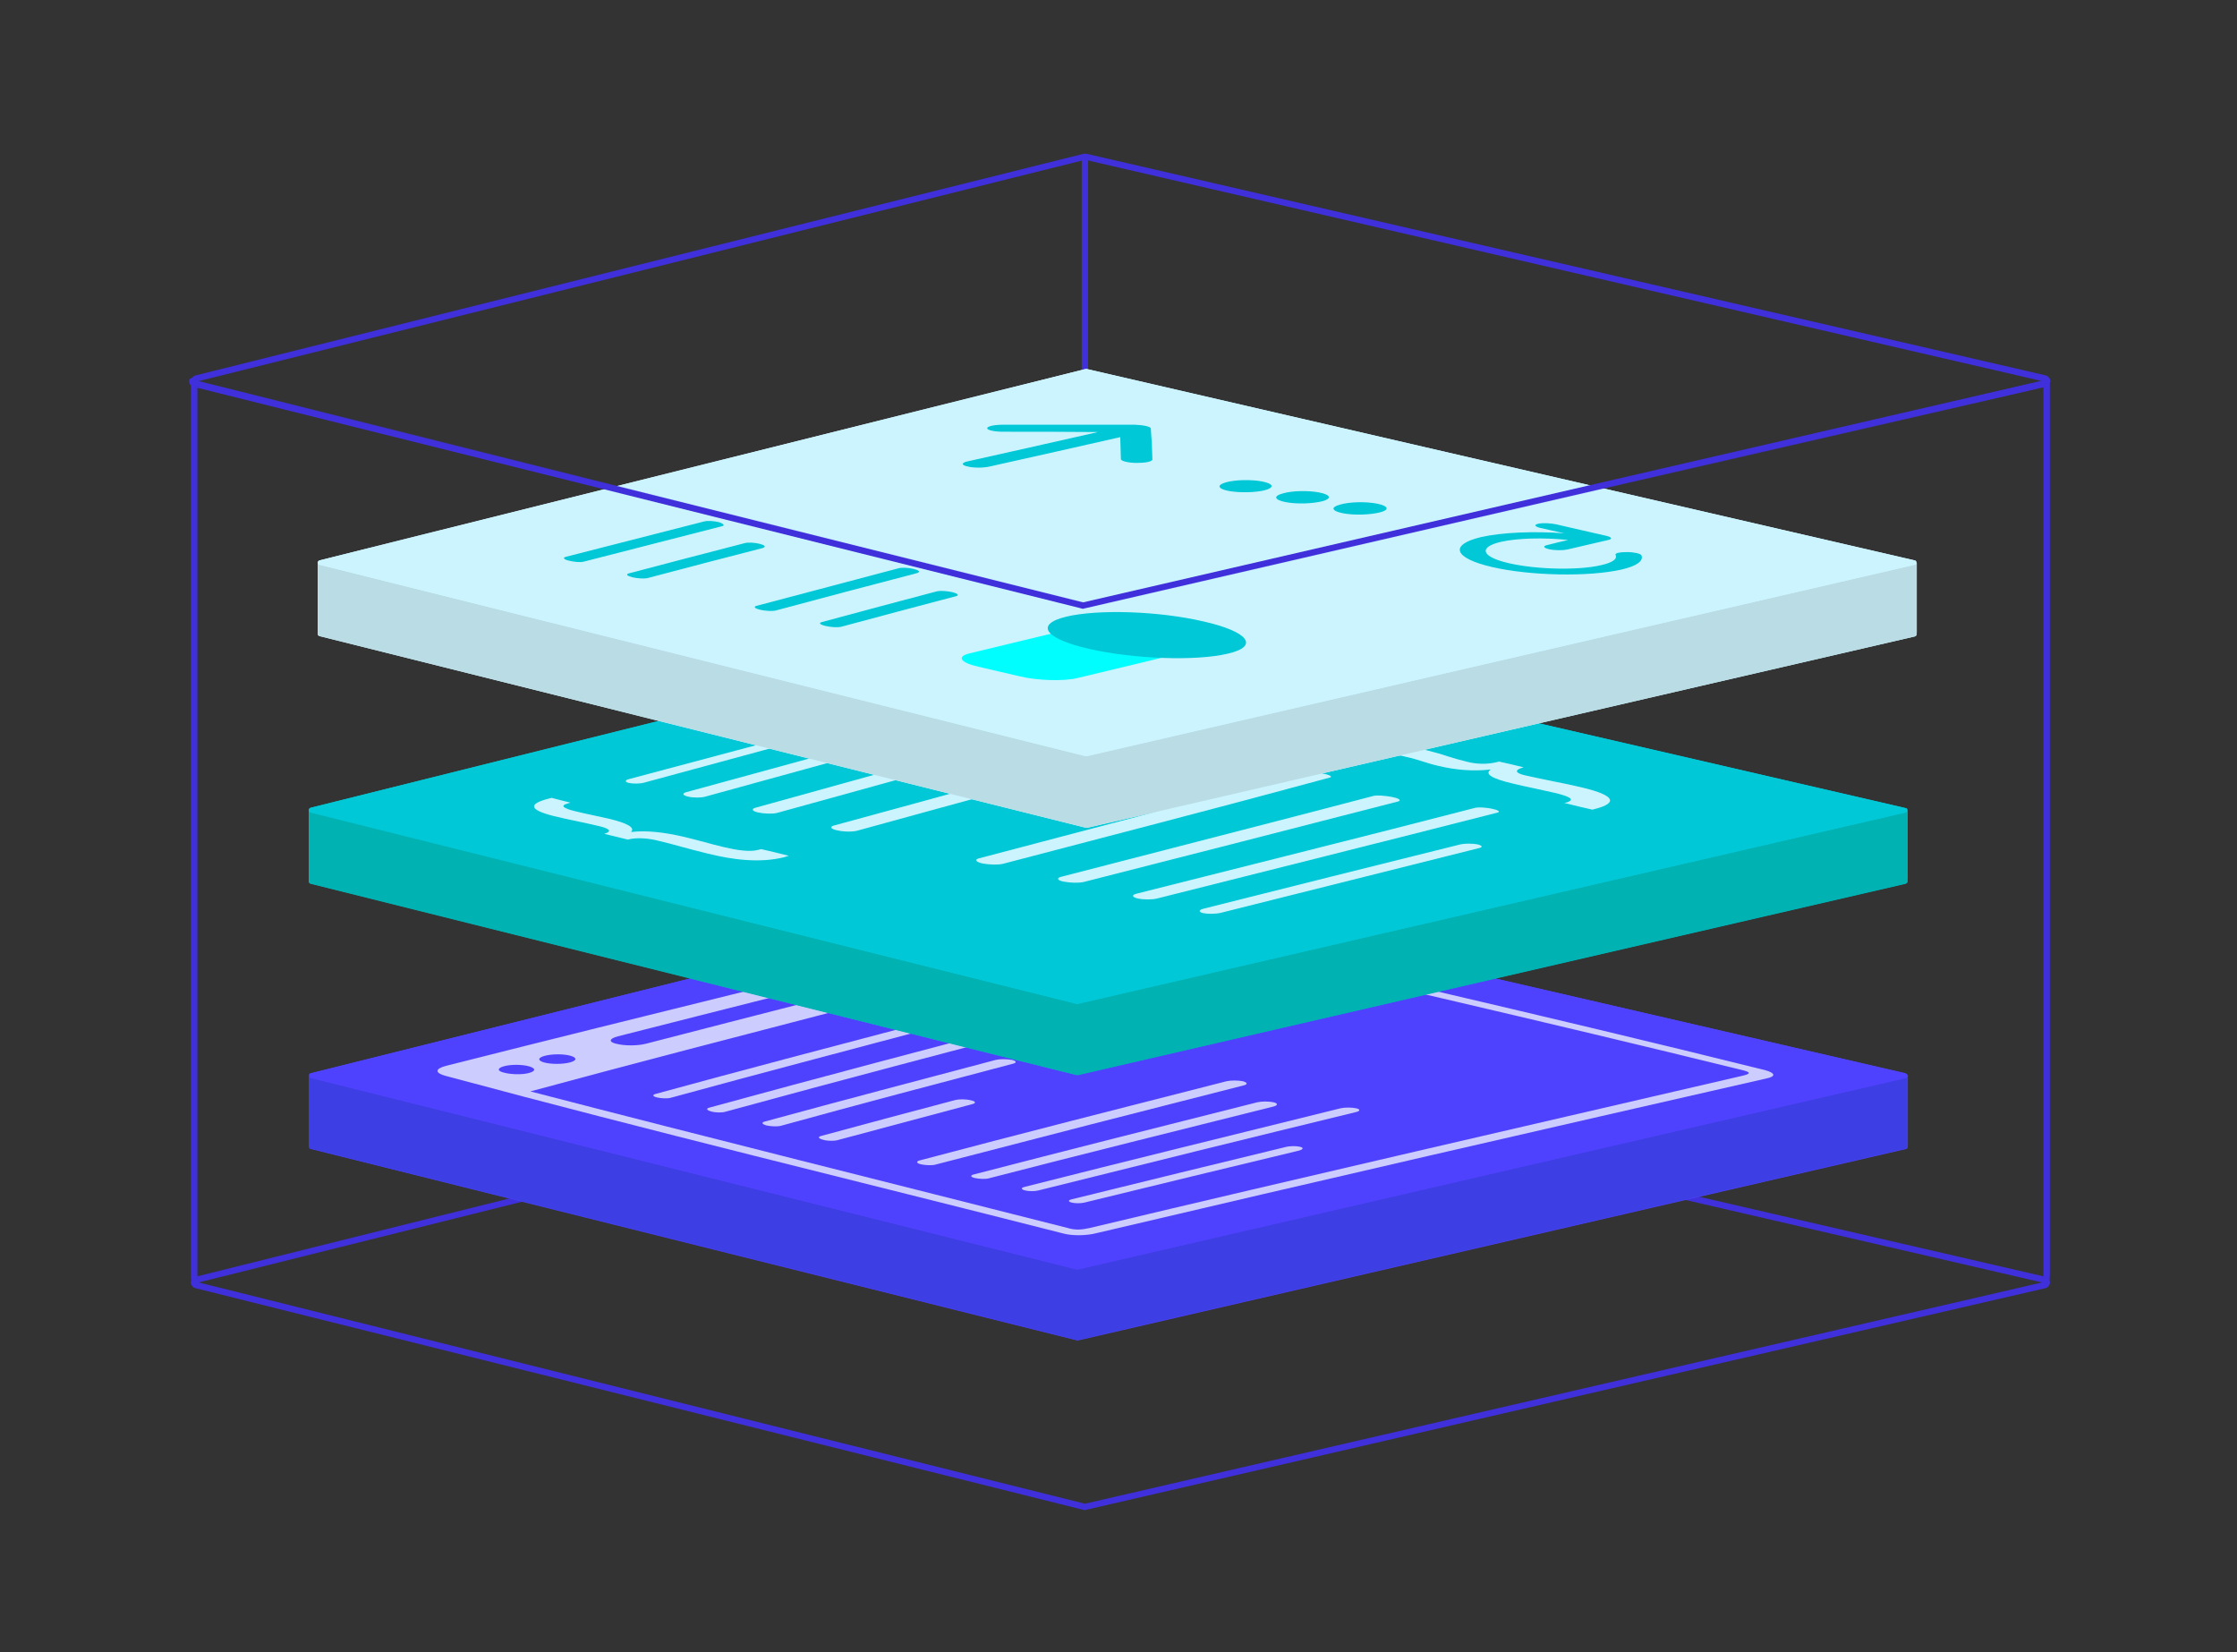 <?xml version="1.0" encoding="utf-8"?>
<!-- Generator: Adobe Illustrator 22.1.0, SVG Export Plug-In . SVG Version: 6.00 Build 0)  -->
<svg version="1.1" id="illustration" xmlns="http://www.w3.org/2000/svg" xmlns:xlink="http://www.w3.org/1999/xlink" x="0px"
	 y="0px" viewBox="0 0 702.7 518.9" style="enable-background:new 0 0 702.7 518.9;" xml:space="preserve">
<rect x="0" y="0" width="702.7" height="518.9" fill="#333333" stroke="none"/>
<style type="text/css">
	.st0{fill:#4030DB;}
	.st1{fill:#4F42FF;}
	.st2{fill:#3E3EE5;}
	.st3{fill:#CCCCFF;}
	.st4{fill:#00C8D7;}
	.st5{fill:#00B2B2;}
	.st6{fill:#CCF4FF;}
	.st7{fill:#BADDE5;}
	.st8{fill:#00FEFF;}
	.st9{fill:url(#SVGID_1_);}
</style>
<g id="box_bottom_front">
	<path class="st0" d="M1127.4,354.6c-0.2,0-0.3,0-0.5-0.1L848.1,285c-0.8-0.2-1.4-0.9-1.4-1.8c0-0.6,0.4-1,1-1c0,0,0,0,0,0
		c0.5,0,0.9,0.4,1,0.9l278.8,69.6l301.1-69.6c0.1-0.5,0.5-0.9,1-0.9c0,0,0,0,0,0c0.6,0,1,0.5,1,1c0,0.9-0.6,1.6-1.4,1.8l-301.3,69.6
		C1127.7,354.6,1127.5,354.6,1127.4,354.6z"/>
</g>
<g id="box_bottom_front_2_">
	<path class="st0" d="M1127.4,315c-0.2,0-0.3,0-0.5-0.1l-278.9-69.6c-0.8-0.2-1.4-0.9-1.4-1.8c0-0.6,0.4-1,1-1c0,0,0,0,0,0
		c0.5,0,0.9,0.4,1,0.9l278.8,69.6l301.1-69.6c0.1-0.5,0.5-0.9,1-0.9c0,0,0,0,0,0c0.6,0,1,0.5,1,1c0,0.9-0.6,1.6-1.4,1.8L1127.8,315
		C1127.7,315,1127.5,315,1127.4,315z"/>
</g>
<g id="box_sides">
	<path class="st0" d="M1429.5,285c-1.2,0-1-1-1-2.4l0-37.8c0-1.5,0-2,1-2s1,0,1,2v37.7C1430.5,284.4,1430.5,285,1429.5,285z"/>
	<path class="st0" d="M847.7,284.7c-0.6,0-1-0.4-1-1V244c0-0.6,0.4-1,1-1s1,0.4,1,1v39.7C848.7,284.3,848.3,284.7,847.7,284.7z"/>
</g>
<g id="box_top_back">
	<path class="st0" d="M1429.5,244.9c-0.5,0-0.9-0.4-1-0.9l-301-69.6c0,0-0.1,0-0.1,0l0,0L848.7,244c0,0.5-0.5,0.9-1,0.9
		c-0.5,0-0.9-0.3-1-0.8c0-0.1,0-0.2,0-0.2c0-0.2,0-0.3,0.1-0.4c0.2-0.7,0.7-1.3,1.4-1.4l278.9-69.6c0.2-0.1,0.4,0,0.6,0
		c0.1,0,0.2,0,0.3,0l301.3,69.6c0.7,0.2,1.2,0.7,1.4,1.4c0,0.1,0.1,0.2,0.1,0.4c0,0.1,0,0.2,0,0.2
		C1430.4,244.5,1430,244.9,1429.5,244.9z M848.7,243.9C848.7,243.9,848.7,243.9,848.7,243.9C848.7,243.9,848.7,243.9,848.7,243.9z
		 M1127.3,174.4c0,0,0,0,0.1,0L1127.3,174.4L1127.3,174.4z"/>
</g>
<g id="box_bottom_back_1_">
	<path class="st0" d="M642.9,403.8c-0.5,0-0.9-0.4-1-0.9l-301-69.6c0,0-0.1,0-0.1,0l0,0L62,402.9c0,0.5-0.5,0.9-1,0.9
		c-0.5,0-0.9-0.3-1-0.8c0-0.1,0-0.2,0-0.2c0-0.2,0-0.3,0.1-0.4c0.2-0.7,0.7-1.3,1.4-1.4l278.9-69.6c0.2-0.1,0.4,0,0.6,0
		c0.1,0,0.2,0,0.3,0L642.4,401c0.7,0.2,1.2,0.7,1.4,1.4c0,0.1,0.1,0.2,0.1,0.4c0,0.1,0,0.2,0,0.2
		C643.7,403.5,643.3,403.8,642.9,403.8z M62,402.8C62,402.8,62,402.8,62,402.8C62,402.8,62,402.8,62,402.8z M340.7,332.3l0,1
		c0,0,0,0,0.1,0l0-0.1L340.7,332.3z"/>
	<path class="st0" d="M340.8,332.4c-0.6,0-1-0.4-1-1V49.9c0-0.6,0.4-1,1-1s1,0.4,1,1v281.5C341.8,331.9,341.3,332.4,340.8,332.4z"/>
</g>
<g id="box_bottom_front_1_">
	<path class="st0" d="M340.7,474.3c-0.2,0-0.3,0-0.5-0.1L61.4,404.6c-0.8-0.2-1.4-0.9-1.4-1.8c0-0.6,0.4-1,1-1c0,0,0,0,0,0
		c0.5,0,0.9,0.4,1,0.9l278.8,69.6l301.1-69.6c0.1-0.5,0.5-0.9,1-0.9c0,0,0,0,0,0c0.6,0,1,0.5,1,1c0,0.9-0.6,1.6-1.4,1.8l-301.3,69.6
		C341,474.3,340.9,474.3,340.7,474.3z"/>
</g>
<g id="background_1_">
	<g>
		<path class="st1" d="M599.1,337.7c-0.1-0.3-0.3-0.5-0.6-0.6l-260-60.1c-0.1,0-0.2,0-0.4,0L97.6,337.1c-0.3,0.1-0.5,0.3-0.5,0.6h0
			v0.2v21.9h0.1c-0.1,0.1-0.1,0.3-0.1,0.4c0,0.3,0.2,0.6,0.6,0.7l240.6,60.1c0.1,0,0.1,0,0.2,0c0.1,0,0.1,0,0.2,0l260-60.1
			c0.3-0.1,0.6-0.4,0.6-0.7c0-0.1-0.1-0.3-0.1-0.4h0.1v-21.9L599.1,337.7L599.1,337.7z"/>
		<g>
			<path class="st2" d="M599.1,337.7c0,0.1,0,0.1,0,0.2L599.1,337.7L599.1,337.7z"/>
			<path class="st2" d="M598.5,338.6l-260,60.1c-0.1,0-0.1,0-0.2,0c-0.1,0-0.1,0-0.2,0L97.6,338.5c-0.3-0.1-0.6-0.4-0.6-0.7v21.9
				h0.1c-0.1,0.1-0.1,0.3-0.1,0.4c0,0.3,0.2,0.6,0.6,0.7l240.6,60.1c0.1,0,0.1,0,0.2,0c0.1,0,0.1,0,0.2,0l260-60.1
				c0.3-0.1,0.6-0.4,0.6-0.7c0-0.1-0.1-0.3-0.1-0.4h0.1v-21.9C599.1,338.2,598.9,338.5,598.5,338.6z"/>
			<path class="st2" d="M97,337.7v0.2C97,337.8,97,337.7,97,337.7L97,337.7z"/>
			<path class="st1" d="M598.5,337.1l-260-60.1c-0.1,0-0.2,0-0.4,0L97.6,337.1c-0.3,0.1-0.5,0.3-0.5,0.6c0,0.1,0,0.1,0,0.2
				c0,0.3,0.2,0.6,0.6,0.7l240.6,60.1c0.1,0,0.1,0,0.2,0c0.1,0,0.1,0,0.2,0l260-60.1c0.3-0.1,0.6-0.4,0.6-0.7c0-0.1,0-0.1,0-0.2
				C599,337.4,598.8,337.2,598.5,337.1z"/>
		</g>
	</g>
	<g>
		<g>
			<path class="st3" d="M333,286.7c-64.3,16.3-128.7,31.8-193,48.1c-3.4,0.9-3.4,2.2-0.1,3.1c64.6,17.4,129.6,33.1,194.4,49.6
				c2.8,0.7,7.2,0.6,10.2-0.2c0,0,0,0,0,0c70.1-16.5,140.3-32.6,210.5-48.6c2.9-0.6,2.7-1.7-0.6-2.6c0,0,0,0,0,0
				c-70.1-17.4-140.6-33.4-211-49.8C340.7,285.6,336.3,285.8,333,286.7C333,286.6,333,286.6,333,286.7z M331.9,290.7
				c2.1-0.5,5.2-0.6,7.1-0.2c2,0.5,2.1,1.3,0,1.8c-2,0.5-5.5,0.6-7.4,0.1C329.6,292,329.8,291.2,331.9,290.7L331.9,290.7z
				 M319.4,293.9c2.2-0.6,5.5-0.7,7.5-0.2c2,0.5,2,1.3-0.2,1.9c-2.2,0.6-5.7,0.6-7.8,0.2C316.9,295.3,317.2,294.4,319.4,293.9
				L319.4,293.9z M193.4,327.8c-2.3-0.6-2-1.6,0.7-2.3l0,0c34.1-8.7,68.1-17.2,102.2-25.9c2.6-0.7,6.4-0.8,8.6-0.3
				c0.1,0,0.2,0,0.4,0.1c2.2,0.5,2.1,1.5-0.5,2.2c-33.9,8.8-67.9,17.4-101.8,26.2c-2.6,0.7-6.7,0.7-9.1,0.1l0,0
				C193.6,327.8,193.5,327.8,193.4,327.8z M171.2,331.6c2.3-0.6,5.9-0.6,8,0c2.1,0.6,2.1,1.5-0.2,2.1c-2.3,0.6-5.9,0.6-8.1,0
				C168.8,333.1,168.9,332.2,171.2,331.6C171.2,331.6,171.2,331.6,171.2,331.6z M158.3,334.9c2.1-0.6,5.6-0.6,7.8,0s2.3,1.5,0.1,2.1
				c-2.1,0.6-5.7,0.5-7.9-0.1l0,0C156.2,336.4,156.1,335.5,158.3,334.9z M546.9,336c3,0.7,3.2,1.2,0.8,1.8
				c-68.5,15.9-137,31.6-205.4,47.9c-2.7,0.6-4.5,0.7-6.9,0c-56.3-14.3-112.6-28.3-168.8-42.9c64.3-17.4,128.9-33.4,193.1-50.9
				C422.1,306.4,484.6,320.7,546.9,336z"/>
			<g>
				<path class="st3" d="M390.7,340.9c-32.3,8.2-64.6,16.5-96.9,24.9c-1.1,0.3-3.1,0.2-4.5-0.1c-1.4-0.3-1.6-0.9-0.5-1.2
					c32.1-8.5,64.3-16.7,96.5-24.9c1.3-0.3,3.6-0.3,5.1,0C391.9,340,392,340.6,390.7,340.9z M400,346.2c-1.4-0.3-3.7-0.3-5,0
					c-29.8,7.5-59.5,15-89.2,22.7c-1.1,0.3-0.9,0.8,0.4,1.1c1.3,0.3,3.3,0.4,4.4,0.1c29.8-7.7,59.7-15.1,89.6-22.6
					C401.5,347.1,401.4,346.5,400,346.2z"/>
				<path class="st3" d="M425.9,349.3c-33.3,8.1-66.5,16.3-99.7,24.6c-1.1,0.3-3,0.3-4.2,0c-1.2-0.3-1.4-0.8-0.2-1.1
					c33.1-8.4,66.2-16.5,99.3-24.7c1.3-0.3,3.5-0.3,4.9,0S427.3,349,425.9,349.3z M408.4,360.2c-1.2-0.3-3.3-0.3-4.7,0.1
					c-22.4,5.4-44.7,10.9-67.1,16.4c-1.1,0.3-1.1,0.7,0,1c1.1,0.3,2.9,0.3,4.1,0c22.4-5.5,44.9-10.9,67.3-16.3
					C409.4,361,409.6,360.5,408.4,360.2z"/>
				<path class="st3" d="M293,322.8c-27.4,7.3-54.9,14.5-82.3,22c-1.1,0.3-3,0.2-4.3-0.1c-1.3-0.3-1.6-0.8-0.5-1.1
					c27.4-7.5,54.8-14.7,82.2-21.9c1.2-0.3,3.3-0.3,4.7,0S294.3,322.5,293,322.8z M332.8,319.8c-1.4-0.3-3.6-0.3-4.8,0
					c-35.1,9.3-70.2,18.5-105.2,28.1c-1.1,0.3-0.8,0.8,0.6,1.2c1.4,0.4,3.4,0.4,4.4,0.1c35.1-9.6,70.2-18.8,105.4-28.1
					C334.5,320.7,334.3,320.2,332.8,319.8z"/>
				<path class="st3" d="M318.2,334.1c-24.3,6.4-48.6,12.8-72.9,19.5c-1.1,0.3-3.1,0.2-4.5-0.1c-1.4-0.4-1.7-0.9-0.7-1.2
					c24.2-6.6,48.5-13,72.7-19.4c1.3-0.3,3.5-0.3,5,0C319.3,333.2,319.5,333.8,318.2,334.1z M305,345.6c-1.5-0.4-3.7-0.4-4.9-0.1
					c-14.1,3.7-28.1,7.5-42.2,11.3c-1.1,0.3-0.8,0.8,0.7,1.2c1.4,0.4,3.5,0.4,4.5,0.1c14.1-3.8,28.2-7.5,42.3-11.3
					C306.7,346.5,306.5,345.9,305,345.6z"/>
			</g>
		</g>
	</g>
</g>
<g id="content_1_">
	<g>
		<path class="st4" d="M599.1,254.5c0-0.3-0.2-0.7-0.6-0.7l-260-60.1c-0.1,0-0.2,0-0.4,0L97.6,253.7c-0.3,0.1-0.6,0.4-0.6,0.7
			c0,0,0,0,0,0h0v22h0.1c-0.1,0.1-0.1,0.3-0.1,0.4c0,0.3,0.2,0.6,0.6,0.7l240.6,60.1c0.1,0,0.1,0,0.2,0c0.1,0,0.1,0,0.2,0l260-60.1
			c0.3-0.1,0.6-0.4,0.6-0.7c0-0.2-0.1-0.3-0.1-0.4h0.1V254.5L599.1,254.5C599.1,254.5,599.1,254.5,599.1,254.5z"/>
		<g>
			<path class="st5" d="M598.5,255.2l-260,60.1c-0.1,0-0.1,0-0.2,0c-0.1,0-0.1,0-0.2,0L97.6,255.2c-0.3-0.1-0.6-0.4-0.6-0.7h0v22
				h0.1c-0.1,0.1-0.1,0.3-0.1,0.4c0,0.3,0.2,0.6,0.6,0.7l240.6,60.1c0.1,0,0.1,0,0.2,0c0.1,0,0.1,0,0.2,0l260-60.1
				c0.3-0.1,0.6-0.4,0.6-0.7c0-0.2-0.1-0.3-0.1-0.4h0.1v-22h0C599.1,254.8,598.9,255.1,598.5,255.2z"/>
			<path class="st4" d="M97.6,255.2l240.6,60.1c0.1,0,0.1,0,0.2,0c0.1,0,0.1,0,0.2,0l260-60.1c0.3-0.1,0.6-0.4,0.6-0.7c0,0,0,0,0,0
				c0-0.3-0.2-0.7-0.6-0.7l-260-60.1c-0.1,0-0.2,0-0.4,0L97.6,253.7c-0.3,0.1-0.6,0.4-0.6,0.7c0,0,0,0,0,0
				C97,254.8,97.3,255.1,97.6,255.2z"/>
		</g>
	</g>
	<g>
		<g>
			<path class="st6" d="M417.8,244.2c-34.2,9.3-68.4,18.1-102.7,27.1c-1.5,0.4-4.4,0.3-6.5-0.1c-2.1-0.5-2.6-1.2-1.1-1.6
				c34-9,68.1-17.8,102-27.1c0.9-0.2,3.5-0.1,5.7,0.4C417.5,243.3,418.7,243.9,417.8,244.2z M437.2,250.3c-2.2-0.4-4.7-0.6-5.8-0.3
				c-32.7,8.6-65.4,16.9-98.1,25.4c-1.5,0.4-1.2,1.1,0.8,1.5c2,0.4,4.8,0.5,6.4,0.1c32.9-8.4,65.9-16.8,98.8-25.3
				C440.3,251.3,439.3,250.7,437.2,250.3z"/>
			<path class="st6" d="M470.5,255.2c-35.6,9.1-71.3,18-107,27c-1.6,0.4-4.3,0.4-6.1,0c-1.8-0.4-2-1.1-0.4-1.5
				c35.5-9,71-17.8,106.5-27c0.9-0.2,3.2-0.1,5.1,0.3C470.5,254.4,471.4,254.9,470.5,255.2z M464.1,265.2c-1.6-0.3-4-0.3-5.3,0
				c-26.9,6.7-53.8,13.4-80.7,20.2c-1.6,0.4-1.7,1-0.2,1.4c1.5,0.3,4,0.3,5.6-0.1c27-6.8,54-13.5,81-20.3
				C465.9,266.1,465.7,265.6,464.1,265.2z"/>
			<path class="st6" d="M290.6,221.8c-29.4,8.1-58.8,16-88.2,24c-1.4,0.4-3.6,0.4-4.9,0.1c-1.3-0.3-1.2-0.9,0.1-1.2
				c29.5-7.9,59.1-15.7,88.5-23.7c1.1-0.3,2.9-0.3,4.1-0.1C291.5,221,291.7,221.5,290.6,221.8z M325,219.7c-1.6-0.4-3.5-0.4-4.4-0.2
				c-34.8,10.3-70,19.7-105,29.3c-1.4,0.4-1.2,1,0.5,1.4c1.7,0.4,4.2,0.4,5.5,0c35-9.7,70.1-19,104.9-29.4
				C327.4,220.6,326.7,220.1,325,219.7z"/>
			<path class="st6" d="M324.4,233c-26.7,7.6-53.5,14.9-80.2,22.3c-1.4,0.4-4.1,0.3-6-0.1c-1.9-0.4-2.3-1.1-0.9-1.5
				c26.6-7.4,53.3-14.7,79.8-22.3c1.1-0.3,3.6-0.2,5.6,0.2C324.8,232.1,325.5,232.7,324.4,233z M318.9,245.5c-2.2-0.5-5-0.5-6.3-0.1
				c-16.9,4.7-33.8,9.3-50.7,13.9c-1.4,0.4-0.9,1.1,1.1,1.5c2.1,0.5,4.9,0.5,6.3,0.1c17-4.7,34-9.3,51.1-14
				C321.7,246.7,321,246,318.9,245.5z"/>
		</g>
		<path class="st6" d="M189.8,261.9c3-0.9,1-1.8-1.5-2.4c-2.5-0.6-4.9-1.1-7.2-1.6c-2.4-0.5-4.8-1-7.2-1.6c-7.9-2-7.8-3.8-1.8-5.4
			c0.5-0.1,0.7-0.2,1.2-0.3c2.3,0.6,3.4,0.9,5.9,1.5c-0.4,0.1-0.6,0.2-1,0.3c-2.4,0.7-1,1.5,2.1,2.3c1.9,0.5,3.9,0.9,5.7,1.3
			c1.9,0.4,3.7,0.8,5.5,1.2c5.7,1.4,8.1,2.8,6.7,4.1c0.1,0,0.1,0,0.2,0c4.5-0.5,9.9,0,16.7,1.6c2,0.5,4,1,6.2,1.6
			c1.9,0.5,4,1.1,6.2,1.6c3.9,0.9,8,1.6,10.8,0.8c0.3-0.1,0.5-0.1,0.8-0.2c3.5,0.8,5.2,1.2,8.7,2.1c-0.5,0.1-0.8,0.2-1.3,0.4
			c-7.9,2-16.5,0.8-24.2-1.1c-2.9-0.7-5.5-1.4-8.1-2.1c-2.5-0.7-5.1-1.4-7.7-2c-2.4-0.6-6.3-1.1-9.3-0.3
			C194.3,263,192.8,262.6,189.8,261.9z"/>
		<path class="st6" d="M478.6,241c-3.9,1.1-1.6,2.1,0.8,2.6c2.6,0.6,5.6,1.2,8.5,1.8c3,0.6,6,1.2,8.9,1.9c11.4,2.7,10.6,5,4.9,6.6
			c-0.6,0.2-0.9,0.2-1.5,0.4c-3.5-0.8-5.3-1.2-8.8-2.1c0.4-0.1,0.5-0.1,0.9-0.2c2.7-1,0.3-1.9-3.6-2.9c-2.2-0.5-4.6-1-6.8-1.5
			c-2.4-0.5-4.7-1-6.7-1.5c-6.9-1.6-8.9-3.1-6.9-4.4c-0.1,0-0.1,0-0.2,0c-5.1,0.6-10.8,0.2-16.5-1.2c-1.8-0.4-3.3-0.9-4.9-1.4
			c-1.6-0.5-3.2-1-5.1-1.4c-3.1-0.8-6.2-1-9.1-0.3c-0.4,0.1-0.6,0.2-1,0.3c-2.4-0.6-3.6-0.9-5.8-1.5c0.5-0.1,0.7-0.2,1.2-0.3
			c7-1.9,14.5-1.9,21.5-0.2c2.2,0.6,4.2,1.1,6.2,1.8c1.9,0.6,3.9,1.2,6.4,1.8c2.4,0.6,6,1,9.9-0.1
			C473.9,239.9,475.5,240.2,478.6,241z"/>
	</g>
</g>
<g id="interface_1_">
	<g>
		<path class="st6" d="M602,176.7c0-0.3-0.2-0.7-0.6-0.7l-260-60.1c-0.1,0-0.2,0-0.4,0L100.4,176c-0.3,0.1-0.6,0.4-0.6,0.7
			c0,0,0,0,0,0h0v22h0.1c-0.1,0.1-0.1,0.3-0.1,0.4c0,0.3,0.2,0.6,0.6,0.7L341.1,260c0.1,0,0.1,0,0.2,0c0.1,0,0.1,0,0.2,0l260-60.1
			c0.3-0.1,0.6-0.4,0.6-0.7c0-0.2-0.1-0.3-0.1-0.4h0.1V176.7L602,176.7C602,176.7,602,176.7,602,176.7z"/>
		<g>
			<path class="st7" d="M601.4,177.4l-260,60.1c-0.1,0-0.1,0-0.2,0c-0.1,0-0.1,0-0.2,0l-240.6-60.1c-0.3-0.1-0.6-0.4-0.6-0.7h0v22
				h0.1c-0.1,0.1-0.1,0.3-0.1,0.4c0,0.3,0.2,0.6,0.6,0.7L341.1,260c0.1,0,0.1,0,0.2,0c0.1,0,0.1,0,0.2,0l260-60.1
				c0.3-0.1,0.6-0.4,0.6-0.7c0-0.2-0.1-0.3-0.1-0.4h0.1v-22h0C602,177.1,601.7,177.4,601.4,177.4z"/>
			<path class="st6" d="M100.4,177.4l240.6,60.1c0.1,0,0.1,0,0.2,0c0.1,0,0.1,0,0.2,0l260-60.1c0.3-0.1,0.6-0.4,0.6-0.7c0,0,0,0,0,0
				c0-0.3-0.2-0.7-0.6-0.7l-260-60.1c-0.1,0-0.2,0-0.4,0L100.4,176c-0.3,0.1-0.6,0.4-0.6,0.7c0,0,0,0,0,0
				C99.9,177.1,100.1,177.4,100.4,177.4z"/>
		</g>
	</g>
	<g>
		<g>
			<path class="st4" d="M432.6,158.2c3.5,0.7,4,1.9,1,2.7c-3,0.8-8.3,1-11.8,0.3c-3.5-0.7-3.9-1.9-0.9-2.7
				C423.9,157.6,429.1,157.5,432.6,158.2z"/>
			<path class="st4" d="M414.5,154.7c3.5,0.7,3.9,1.9,1,2.7c-3,0.8-8.2,1-11.7,0.3c-3.5-0.7-3.9-1.9-0.9-2.7
				C405.8,154.1,411,154,414.5,154.7z"/>
			<path class="st4" d="M390.6,150.8c4.5-0.1,8.4,0.7,8.8,1.7c0.4,1.1-3,2-7.5,2.1s-8.4-0.6-8.8-1.7
				C382.8,151.9,386.1,150.9,390.6,150.8z"/>
		</g>
		<path class="st8" d="M381.5,202.6c-17,4.1-25.6,6.2-43.2,10.4c-4.2,1-12.4,0.8-18.1-0.6c-5.2-1.2-7.8-1.8-12.9-3
			c-5.7-1.3-6.9-3.2-2.7-4.2c17.5-4.2,26.1-6.3,43-10.4c4-1,12-0.7,17.8,0.6c5.2,1.2,7.8,1.8,13,3
			C384.1,199.7,385.6,201.6,381.5,202.6z"/>
		<g>
			<path class="st4" d="M378.1,195.2c14.1,3.2,17.6,7.8,7.6,10.1c-10,2.4-29.6,1.7-43.6-1.5c-14-3.2-17.1-7.7-7.2-10.1
				C344.8,191.3,364,191.9,378.1,195.2z"/>
		</g>
		<path class="st4" d="M315,133.4c-2.7,0-4.9,0.5-4.9,1.1c0,0.6,2.2,1.1,4.9,1.1c11.9,0,17.9,0,29.9,0.1c-16,3.6-24.2,5.5-40.9,9.2
			c-2,0.4-2.1,1.2-0.1,1.6c1.9,0.5,5.1,0.5,7.1,0c16.7-3.7,24.9-5.6,40.9-9.2c0.1,2.8,0.1,4.1,0.2,6.9c0,0.6,2.3,1.2,5,1.2
			c1.4,0,2.6-0.1,3.5-0.3c0.9-0.2,1.4-0.5,1.4-0.8c-0.1-3.9-0.2-5.8-0.5-9.7c0-0.6-2.3-1.1-5-1.2C340,133.4,331.6,133.4,315,133.4z"
			/>
		<path class="st4" d="M483.2,164.5c-1.4,0.3-1.1,0.9,0.6,1.3c3,0.7,4.5,1,7.6,1.7c-9.6-0.7-19.6-0.3-26.2,1.2
			c-10,2.4-8.6,6.6,3.5,9.4c12.1,2.8,30.5,3.1,40.6,0.8c4.9-1.1,7.1-2.8,6.3-4.5c-0.2-0.5-2.3-1-4.5-1c-2.2,0-3.9,0.3-3.6,0.9
			c0.6,1.3-1,2.4-4.5,3.2c-7.2,1.7-20.3,1.4-29-0.6c-8.7-2-9.7-5-2.6-6.7c5.3-1.2,13.5-1.4,21.2-0.6c-2.6,0.6-3.9,0.9-6.6,1.6
			c-1.4,0.3-1.2,0.9,0.6,1.3c1.7,0.4,4.3,0.4,5.7,0.1c5.2-1.2,7.8-1.8,12.9-3c1.4-0.3,1.1-0.9-0.6-1.3c-6.3-1.4-9.5-2.2-15.7-3.6
			C487.1,164.3,484.6,164.2,483.2,164.5z"/>
		<path class="st4" d="M226.7,165.3c-17.6,4.5-26.2,6.7-43.3,11.1c-1,0.3-3.1,0.1-4.7-0.3c-1.6-0.4-2-0.9-1-1.2
			c17.1-4.4,25.7-6.6,43.4-11.1c1-0.3,3.1-0.2,4.7,0.2C227.4,164.5,227.8,165.1,226.7,165.3z M238.6,170.8c-1.6-0.4-3.7-0.5-4.7-0.2
			c-14.7,3.8-22,5.7-36.4,9.5c-1,0.3-0.5,0.8,1.1,1.2c1.6,0.4,3.7,0.5,4.7,0.3c14.4-3.8,21.6-5.7,36.4-9.5
			C240.7,171.7,240.2,171.2,238.6,170.8z"/>
		<path class="st4" d="M287,178.7c-1.6-0.4-3.8-0.5-4.8-0.2c-18.1,4.8-26.9,7.1-44.6,11.8c-1,0.3-0.5,0.8,1.1,1.2
			c1.6,0.4,3.8,0.5,4.8,0.3c17.6-4.7,26.5-7.1,44.6-11.8C289.2,179.6,288.7,179.1,287,178.7z"/>
		<path class="st4" d="M299.2,186c-1.7-0.4-3.8-0.5-4.8-0.3c-14.7,3.9-21.9,5.8-36.3,9.7c-1,0.3-0.5,0.8,1.2,1.2
			c1.6,0.4,3.8,0.5,4.8,0.3c14.4-3.9,21.7-5.8,36.4-9.7C301.3,186.9,300.8,186.4,299.2,186z"/>
	</g>
</g>
<g id="box_sides_1_">
	<path class="st0" d="M642.9,403.1c-1.2,0-1-1-1-2.4l0-280c0-1.5,0-2,1-2c1,0,1,0,1,2v280C643.8,402.5,643.9,403.1,642.9,403.1z"/>
	<path class="st0" d="M61,402.8c-0.6,0-1-0.4-1-1v-282c0-0.6,0.4-1,1-1s1,0.4,1,1v282C62,402.4,61.6,402.8,61,402.8z"/>
</g>
<g id="box_top_back_1_">
	<path class="st0" d="M642.9,120.7c-0.5,0-0.9-0.4-1-0.9l-301-69.6c0,0-0.1,0-0.1,0l0,0L62,119.8c0,0.5-0.5,0.9-1,0.9
		c-0.5,0-0.9-0.3-1-0.8c0-0.1,0-0.2,0-0.2c0-0.2,0-0.3,0.1-0.4c0.2-0.7,0.7-1.3,1.4-1.4l278.9-69.6c0.2-0.1,0.4,0,0.6,0
		c0.1,0,0.2,0,0.3,0l301.3,69.6c0.7,0.2,1.2,0.7,1.4,1.4c0,0.1,0.1,0.2,0.1,0.4c0,0.1,0,0.2,0,0.2
		C643.7,120.4,643.3,120.7,642.9,120.7z M62,119.7C62,119.7,62,119.7,62,119.7C62,119.7,62,119.7,62,119.7z M340.6,50.2
		c0,0,0,0,0.1,0L340.6,50.2L340.6,50.2z"/>
</g>
<g id="box_top_front_transparent">
	<radialGradient id="SVGID_1_" cx="349.229" cy="154.114" r="281.295" gradientUnits="userSpaceOnUse">
		<stop  offset="0.582" style="stop-color:#4030DB;stop-opacity:0.1"/>
		<stop  offset="0.962" style="stop-color:#4030DB;stop-opacity:0.917"/>
		<stop  offset="1" style="stop-color:#4030DB"/>
	</radialGradient>
	<path class="st9" d="M340.7,191.2c-0.2,0-0.3,0-0.5-0.1L61.4,121.5c-0.8-0.2-1.4-0.9-1.4-1.8c0-0.6,0.4-1,1-1c0,0,0,0,0,0
		c0.5,0,0.9,0.4,1,0.9l278.8,69.6l301.1-69.6c0.1-0.5,0.5-0.9,1-0.9c0,0,0,0,0,0c0.6,0,1,0.5,1,1c0,0.9-0.6,1.6-1.4,1.8l-301.3,69.6
		C341,191.2,340.9,191.2,340.7,191.2z"/>
</g>
<g id="box_top_front_solid">
	<path class="st0" d="M340.2,191.2c-0.2,0-0.3,0-0.5-0.1L60.8,121.5c-0.8-0.2-1.4-0.9-1.4-1.8c0-0.6,0.4-1,1-1c0,0,0,0,0,0
		c0.5,0,0.9,0.4,1,0.9l278.8,69.6l301.1-69.6c0.1-0.5,0.5-0.9,1-0.9c0,0,0,0,0,0c0.6,0,1,0.5,1,1c0,0.9-0.6,1.6-1.4,1.8l-301.3,69.6
		C340.4,191.2,340.3,191.2,340.2,191.2z"/>
</g>
</svg>
